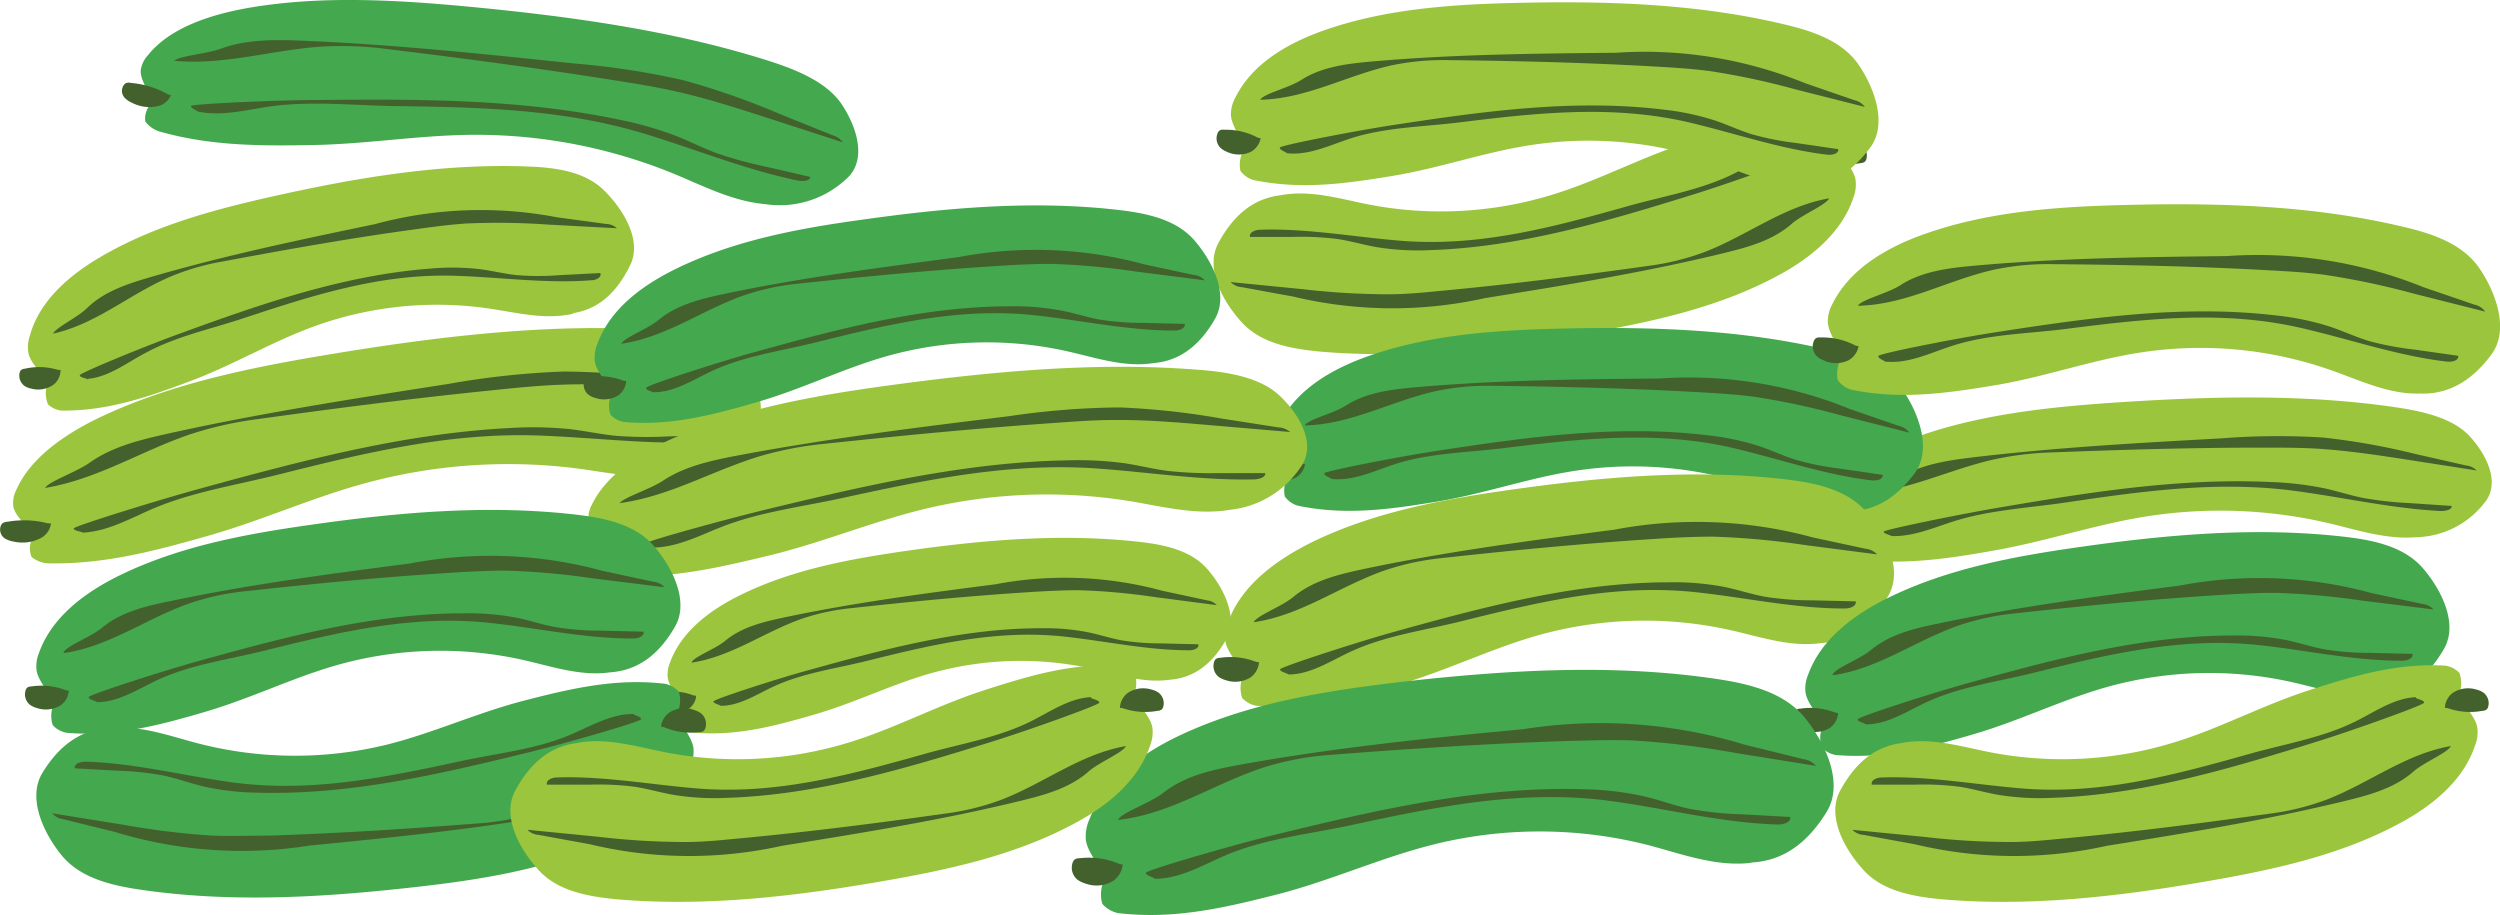 <svg id="Layer_1" data-name="Layer 1" xmlns="http://www.w3.org/2000/svg" viewBox="0 0 284.77 104.23"><defs><style>.cls-1{fill:#9bc53d;}.cls-2{fill:#43612d;}.cls-3{fill:#44a84f;}</style></defs><title>cucumbers</title><g id="_Group_" data-name="&lt;Group&gt;"><g id="_Group_2" data-name="&lt;Group&gt;"><path class="cls-1" d="M668.85,974.42c-3.25.41-5.43,2.52-7,5.42s0.47,6.66,2.68,9.07,5.68,3,8.92,3.31c10.1,0.87,20.27-.34,30.26-2.07,7.44-1.29,14.94-2.91,21.61-6.45,3.83-2,7.53-4.94,8.87-9.07a4,4,0,0,0,.22-2.06c-0.33-1.56-2.12-2.72-1.89-4.3a3.39,3.39,0,0,0-.14-1.85,2.8,2.8,0,0,0-1.61-.82c-5.5-.31-10.37,1.14-15.61,2.84s-9.86,4.21-15,5.82A43.22,43.22,0,0,1,679,975.47c-3.26-.64-6.56-1.66-9.84-1.1" transform="translate(-523.06 -952.17)"/></g><g id="_Group_3" data-name="&lt;Group&gt;"><path class="cls-2" d="M731.41,974.76c-0.36.78-3,1.8-4.29,2.93-2.08,1.83-4.85,2.61-7.54,3.27-9,2.21-18.2,3.69-27.38,5.17a48.54,48.54,0,0,1-21.84-.18l-5.85-1.07a1.94,1.94,0,0,1-1.27-.58l8.11,0.8a85.35,85.35,0,0,0,9.93.59c2.15,0,4.3-.24,6.44-0.44,7.73-.73,15.38-1.71,23.07-2.79a29,29,0,0,0,6.43-1.58c4.91-1.9,9-5.21,14.19-6.12" transform="translate(-523.06 -952.17)"/></g><g id="_Group_4" data-name="&lt;Group&gt;"><path class="cls-2" d="M727.42,969.19c-2.56.12-4.81,1.78-7.12,2.89-3.66,1.76-7.83,2.45-11.74,3.55-8.48,2.39-16.7,4.61-25.48,4-5.43-.4-11.06-1.48-16.49-1.29-0.54,0-1.27.29-1.14,0.82l4.85,0a32.43,32.43,0,0,1,5.16.24c1.48,0.23,2.92.66,4.4,0.92a29.49,29.49,0,0,0,6.12.34c10.27-.33,20.25-3.32,30.07-6.37,4.18-1.3,12.3-4.2,12.32-4.47s-0.63-.36-0.95-0.54" transform="translate(-523.06 -952.17)"/></g><g id="_Group_5" data-name="&lt;Group&gt;"><path class="cls-2" d="M731,970.43a7.7,7.7,0,0,0,4,.32,0.82,0.82,0,0,0,.47-0.15,0.64,0.64,0,0,0,.18-0.3,1.52,1.52,0,0,0-.54-1.63,2.3,2.3,0,0,0-.79-0.34,3.17,3.17,0,0,0-2.75.41,2.27,2.27,0,0,0-.85,1.67" transform="translate(-523.06 -952.17)"/></g></g><g id="_Group_6" data-name="&lt;Group&gt;"><g id="_Group_7" data-name="&lt;Group&gt;"><path class="cls-1" d="M728.4,973.28c3.27,0.09,5.75-1.68,7.7-4.31s0.54-6.65-1.29-9.37-5.16-3.85-8.32-4.61c-9.85-2.38-20.09-2.72-30.22-2.5-7.55.16-15.21,0.63-22.34,3.12-4.09,1.43-8.19,3.75-10.13,7.63a4,4,0,0,0-.53,2c0.09,1.59,1.69,3,1.22,4.53a3.39,3.39,0,0,0-.14,1.85,2.8,2.8,0,0,0,1.47,1.05c5.39,1.13,10.42.44,15.85-.46s10.38-2.68,15.67-3.5a43.22,43.22,0,0,1,21.16,2c3.13,1.12,6.24,2.63,9.56,2.57" transform="translate(-523.06 -952.17)"/></g><g id="_Group_8" data-name="&lt;Group&gt;"><path class="cls-2" d="M666.6,963.53c0.47-.72,3.24-1.33,4.68-2.25,2.33-1.5,5.19-1.85,8-2.1,9.25-.82,18.55-0.91,27.84-1a48.54,48.54,0,0,1,21.57,3.47l5.62,1.94a1.94,1.94,0,0,1,1.17.76l-7.9-2a85.35,85.35,0,0,0-9.73-2.08c-2.13-.28-4.28-0.41-6.43-0.53-7.75-.44-15.47-0.63-23.23-0.72a29,29,0,0,0-6.59.59c-5.14,1.14-9.68,3.8-14.95,3.92" transform="translate(-523.06 -952.17)"/></g><g id="_Group_9" data-name="&lt;Group&gt;"><path class="cls-2" d="M669.7,969.63c2.55,0.26,5-1,7.47-1.78,3.89-1.19,8.1-1.24,12.14-1.74,8.74-1.08,17.2-2,25.79-.08,5.3,1.22,10.71,3.13,16.11,3.76,0.54,0.06,1.3-.1,1.25-0.63l-4.8-.7a32.43,32.43,0,0,1-5.06-1c-1.43-.45-2.79-1.09-4.21-1.57a29.49,29.49,0,0,0-6-1.25c-10.21-1.22-20.52.23-30.68,1.78-4.32.66-12.79,2.3-12.86,2.56s0.57,0.45.86,0.67" transform="translate(-523.06 -952.17)"/></g><g id="_Group_10" data-name="&lt;Group&gt;"><path class="cls-2" d="M666.35,967.86a7.7,7.7,0,0,0-3.86-.91,0.82,0.82,0,0,0-.49.07,0.64,0.64,0,0,0-.22.27,1.52,1.52,0,0,0,.28,1.7,2.3,2.3,0,0,0,.73.46,3.17,3.17,0,0,0,2.78,0,2.27,2.27,0,0,0,1.09-1.53" transform="translate(-523.06 -952.17)"/></g></g><g id="_Group_11" data-name="&lt;Group&gt;"><g id="_Group_12" data-name="&lt;Group&gt;"><path class="cls-1" d="M588.46,987.82c3.07-.53,5-2.63,6.38-5.44s-0.74-6.3-2.94-8.49-5.52-2.63-8.61-2.75c-9.62-.39-19.22,1.2-28.62,3.28-7,1.55-14.05,3.41-20.23,7.06-3.55,2.09-6.93,5-8,9a3.84,3.84,0,0,0-.12,2c0.38,1.47,2.13,2.49,2,4a3.22,3.22,0,0,0,.21,1.75,2.66,2.66,0,0,0,1.56.71c5.23,0.05,9.79-1.53,14.68-3.37s9.17-4.42,13.95-6.18a41.06,41.06,0,0,1,20.08-2.07c3.12,0.46,6.3,1.29,9.38.62" transform="translate(-523.06 -952.17)"/></g><g id="_Group_13" data-name="&lt;Group&gt;"><path class="cls-2" d="M529.08,990.22c0.31-.75,2.77-1.84,3.94-3,1.89-1.83,4.49-2.69,7-3.43,8.47-2.49,17.11-4.29,25.75-6.09a46.11,46.11,0,0,1,20.73-.78l5.6,0.76a1.85,1.85,0,0,1,1.23.49l-7.73-.41a81.07,81.07,0,0,0-9.45-.13c-2,.13-4.07.42-6.09,0.7-7.3,1-14.52,2.29-21.77,3.65a27.51,27.51,0,0,0-6,1.78c-4.58,2-8.31,5.33-13.2,6.42" transform="translate(-523.06 -952.17)"/></g><g id="_Group_14" data-name="&lt;Group&gt;"><path class="cls-2" d="M533.1,995.32c2.42-.23,4.49-1.9,6.63-3,3.4-1.83,7.32-2.66,11-3.88,7.94-2.63,15.64-5.1,24-4.86,5.17,0.15,10.56.92,15.71,0.51,0.51,0,1.19-.33,1-0.82l-4.6.24a30.8,30.8,0,0,1-4.91,0c-1.42-.15-2.8-0.5-4.21-0.68a28,28,0,0,0-5.82-.05c-9.73.76-19.07,4-28.25,7.35-3.91,1.41-11.49,4.52-11.5,4.78s0.62,0.31.92,0.47" transform="translate(-523.06 -952.17)"/></g><g id="_Group_15" data-name="&lt;Group&gt;"><path class="cls-2" d="M529.65,994.3a7.31,7.31,0,0,0-3.76-.13,0.78,0.78,0,0,0-.44.16,0.61,0.61,0,0,0-.15.29,1.44,1.44,0,0,0,.58,1.53,2.18,2.18,0,0,0,.76.29,3,3,0,0,0,2.59-.51,2.16,2.16,0,0,0,.73-1.62" transform="translate(-523.06 -952.17)"/></g></g><g id="_Group_16" data-name="&lt;Group&gt;"><g id="_Group_17" data-name="&lt;Group&gt;"><path class="cls-1" d="M798.34,1013.36a10.11,10.11,0,0,0,7.69-3.88c1.9-2.24.32-5.45-1.62-7.58s-5.38-2.89-8.61-3.36c-10.1-1.47-20.51-1.24-30.81-.58-7.67.49-15.44,1.25-22.6,3.63-4.11,1.36-8.2,3.45-10,6.71a2.82,2.82,0,0,0-.47,1.66c0.15,1.29,1.82,2.37,1.39,3.64a2.25,2.25,0,0,0-.08,1.51,2.89,2.89,0,0,0,1.53.79c5.52,0.66,10.61-.15,16.1-1.14,5.34-1,10.46-2.68,15.81-3.62a54.26,54.26,0,0,1,21.58.61c3.22,0.76,6.43,1.84,9.81,1.63" transform="translate(-523.06 -952.17)"/></g><g id="_Group_18" data-name="&lt;Group&gt;"><path class="cls-2" d="M735.19,1008.41c0.46-.61,3.25-1.24,4.68-2.06,2.32-1.34,5.22-1.76,8-2.09,9.38-1.12,18.83-1.64,28.27-2.16a82,82,0,0,1,11.55-.09,78.57,78.57,0,0,1,10.49,1.87l5.78,1.31a2,2,0,0,1,1.21.57l-8.1-1.26c-3.3-.51-6.6-1-10-1.22-2.18-.13-4.37-0.12-6.56-0.12-7.9,0-15.74.24-23.64,0.54a36.63,36.63,0,0,0-6.68.8c-5.19,1.18-9.71,3.56-15.06,3.92" transform="translate(-523.06 -952.17)"/></g><g id="_Group_19" data-name="&lt;Group&gt;"><path class="cls-2" d="M738.54,1013.23c2.6,0.09,5.07-1.09,7.53-1.82,3.91-1.16,8.2-1.4,12.28-2,8.85-1.31,17.42-2.5,26.21-1.31,5.43,0.73,11,2,16.51,2.28,0.55,0,1.32-.14,1.25-0.58l-4.9-.33a40.2,40.2,0,0,1-5.18-.58c-1.47-.3-2.87-0.75-4.33-1.08a36.47,36.47,0,0,0-6.14-.73c-10.42-.5-20.86,1.18-31.13,2.93-4.37.74-12.93,2.49-13,2.71s0.6,0.34.89,0.51" transform="translate(-523.06 -952.17)"/></g><g id="_Group_20" data-name="&lt;Group&gt;"><path class="cls-2" d="M735.07,1012a9.41,9.41,0,0,0-4-.55,1,1,0,0,0-.49.08,0.57,0.57,0,0,0-.21.23,1.06,1.06,0,0,0,.34,1.37,2.46,2.46,0,0,0,.76.34,4,4,0,0,0,2.83-.12,2,2,0,0,0,1.06-1.3" transform="translate(-523.06 -952.17)"/></g></g><g id="_Group_21" data-name="&lt;Group&gt;"><g id="_Group_22" data-name="&lt;Group&gt;"><path class="cls-3" d="M733.46,1010.38c3.27,0.09,5.75-1.68,7.7-4.31s0.54-6.65-1.29-9.37-5.16-3.85-8.32-4.61c-9.85-2.38-20.09-2.72-30.22-2.5-7.55.16-15.21,0.63-22.34,3.12-4.09,1.43-8.19,3.75-10.13,7.63a4,4,0,0,0-.53,2c0.09,1.59,1.69,3,1.22,4.53a3.39,3.39,0,0,0-.14,1.85,2.8,2.8,0,0,0,1.47,1.05c5.39,1.13,10.42.44,15.85-.46s10.38-2.68,15.67-3.5a43.22,43.22,0,0,1,21.16,2c3.13,1.12,6.24,2.63,9.56,2.57" transform="translate(-523.06 -952.17)"/></g><g id="_Group_23" data-name="&lt;Group&gt;"><path class="cls-2" d="M671.66,1000.63c0.47-.72,3.24-1.33,4.68-2.25,2.33-1.5,5.19-1.85,8-2.1,9.25-.82,18.55-0.91,27.84-1a48.54,48.54,0,0,1,21.57,3.47l5.62,1.94a1.94,1.94,0,0,1,1.17.76l-7.9-2a85.35,85.35,0,0,0-9.73-2.08c-2.13-.28-4.28-0.41-6.43-0.53-7.75-.44-15.47-0.63-23.23-0.72a29,29,0,0,0-6.59.59c-5.14,1.14-9.68,3.8-14.95,3.92" transform="translate(-523.06 -952.17)"/></g><g id="_Group_24" data-name="&lt;Group&gt;"><path class="cls-2" d="M674.76,1006.73c2.55,0.26,5-1,7.47-1.78,3.89-1.19,8.1-1.24,12.14-1.74,8.74-1.08,17.2-2,25.79-.08,5.3,1.22,10.71,3.13,16.11,3.76,0.54,0.06,1.3-.1,1.25-0.63l-4.8-.7a32.43,32.43,0,0,1-5.06-1c-1.43-.45-2.79-1.09-4.21-1.57a29.49,29.49,0,0,0-6-1.25c-10.21-1.22-20.52.23-30.68,1.78-4.32.66-12.79,2.3-12.86,2.56s0.57,0.45.86,0.67" transform="translate(-523.06 -952.17)"/></g><g id="_Group_25" data-name="&lt;Group&gt;"><path class="cls-2" d="M671.41,1005a7.7,7.7,0,0,0-3.86-.91,0.82,0.82,0,0,0-.49.07,0.64,0.64,0,0,0-.22.27,1.52,1.52,0,0,0,.28,1.7,2.3,2.3,0,0,0,.73.46,3.17,3.17,0,0,0,2.78,0,2.27,2.27,0,0,0,1.09-1.53" transform="translate(-523.06 -952.17)"/></g></g><g id="_Group_26" data-name="&lt;Group&gt;"><g id="_Group_27" data-name="&lt;Group&gt;"><path class="cls-1" d="M600.68,1006.22a11.57,11.57,0,0,0,8.31-5.29c1.91-2.76-.25-6.24-2.71-8.44s-6.45-2.68-10.19-2.84c-11.66-.53-23.5.91-35.15,2.83-8.68,1.43-17.44,3.17-25.33,6.69-4.53,2-8.95,4.86-10.68,8.78a3.23,3.23,0,0,0-.35,1.94c0.31,1.46,2.34,2.49,2,4a2.58,2.58,0,0,0,.08,1.73,3.31,3.31,0,0,0,1.83.72c6.36,0.13,12.06-1.37,18.21-3.12,6-1.7,11.61-4.24,17.6-5.91a62.09,62.09,0,0,1,24.64-1.76c3.75,0.5,7.53,1.36,11.35.75" transform="translate(-523.06 -952.17)"/></g><g id="_Group_28" data-name="&lt;Group&gt;"><path class="cls-2" d="M528.21,1007.73c0.45-.74,3.56-1.78,5.1-2.88,2.49-1.78,5.74-2.59,8.89-3.29,10.55-2.34,21.26-4,31.95-5.66a93.81,93.81,0,0,1,13.14-1.41,89.91,89.91,0,0,1,12.16.94l6.73,0.83a2.34,2.34,0,0,1,1.44.51l-9.37-.51c-3.81-.21-7.64-0.42-11.48-0.26-2.5.1-5,.35-7.48,0.61-9,.91-17.9,2.05-26.86,3.3a41.92,41.92,0,0,0-7.52,1.67c-5.77,1.93-10.66,5.16-16.71,6.17" transform="translate(-523.06 -952.17)"/></g><g id="_Group_29" data-name="&lt;Group&gt;"><path class="cls-2" d="M532.58,1012.84c3-.19,5.65-1.81,8.37-2.92,4.32-1.76,9.18-2.53,13.76-3.68,9.93-2.49,19.55-4.82,29.7-4.46,6.27,0.22,12.75,1.07,19.05.73,0.62,0,1.48-.31,1.36-0.8l-5.62.17a46,46,0,0,1-6-.07c-1.71-.17-3.36-0.53-5.06-0.74a41.73,41.73,0,0,0-7.08-.14c-11.92.61-23.61,3.71-35.12,6.87-4.9,1.34-14.44,4.3-14.48,4.56s0.72,0.32,1.07.48" transform="translate(-523.06 -952.17)"/></g><g id="_Group_30" data-name="&lt;Group&gt;"><path class="cls-2" d="M528.49,1011.78a10.77,10.77,0,0,0-4.56-.18,1.17,1.17,0,0,0-.55.15,0.66,0.66,0,0,0-.22.29,1.21,1.21,0,0,0,.55,1.52,2.82,2.82,0,0,0,.9.3,4.52,4.52,0,0,0,3.21-.46,2.23,2.23,0,0,0,1.05-1.6" transform="translate(-523.06 -952.17)"/></g></g><g id="_Group_31" data-name="&lt;Group&gt;"><g id="_Group_32" data-name="&lt;Group&gt;"><path class="cls-1" d="M663.06,1010.25a11.08,11.08,0,0,0,8.12-4.82c1.91-2.59-.05-6-2.34-8.17s-6.1-2.76-9.67-3c-11.15-.85-22.53.17-33.74,1.66-8.35,1.11-16.8,2.51-24.45,5.64-4.4,1.8-8.71,4.39-10.49,8.08a3.09,3.09,0,0,0-.39,1.85c0.26,1.41,2.16,2.46,1.79,3.87a2.47,2.47,0,0,0,0,1.66,3.17,3.17,0,0,0,1.73.75c6.08,0.31,11.59-1,17.53-2.44,5.77-1.45,11.25-3.71,17-5.13a59.49,59.49,0,0,1,23.65-.94c3.57,0.59,7.17,1.53,10.85,1.06" transform="translate(-523.06 -952.17)"/></g><g id="_Group_33" data-name="&lt;Group&gt;"><path class="cls-2" d="M593.61,1009.52c0.46-.7,3.46-1.59,5-2.61,2.43-1.63,5.58-2.31,8.61-2.88,10.18-1.92,20.48-3.19,30.76-4.45a89.88,89.88,0,0,1,12.63-1,86.14,86.14,0,0,1,11.62,1.27l6.42,1a2.24,2.24,0,0,1,1.37.53l-9-.77c-3.64-.31-7.3-0.63-11-0.6-2.39,0-4.79.19-7.18,0.36-8.64.6-17.2,1.43-25.82,2.35a40.16,40.16,0,0,0-7.25,1.37c-5.59,1.67-10.36,4.62-16.19,5.4" transform="translate(-523.06 -952.17)"/></g><g id="_Group_34" data-name="&lt;Group&gt;"><path class="cls-2" d="M597.64,1014.54c2.85-.09,5.47-1.56,8.11-2.54,4.19-1.56,8.86-2.14,13.29-3.11,9.59-2.09,18.87-4,28.58-3.38,6,0.4,12.17,1.4,18.23,1.27,0.6,0,1.43-.25,1.32-0.72h-5.39a44.07,44.07,0,0,1-5.71-.25c-1.63-.21-3.2-0.61-4.82-0.86a40,40,0,0,0-6.77-.34c-11.43.22-22.73,2.84-33.84,5.52-4.73,1.14-14,3.68-14,3.93s0.68,0.33,1,.49" transform="translate(-523.06 -952.17)"/></g><g id="_Group_35" data-name="&lt;Group&gt;"><path class="cls-2" d="M593.75,1013.4a10.32,10.32,0,0,0-4.37-.31,1.13,1.13,0,0,0-.53.13,0.63,0.63,0,0,0-.22.27,1.16,1.16,0,0,0,.48,1.47,2.7,2.7,0,0,0,.85.31,4.33,4.33,0,0,0,3.09-.35,2.13,2.13,0,0,0,1.06-1.5" transform="translate(-523.06 -952.17)"/></g></g><g id="_Group_36" data-name="&lt;Group&gt;"><g id="_Group_37" data-name="&lt;Group&gt;"><path class="cls-3" d="M610.42,975.45a11.08,11.08,0,0,0,9-2.86c2.44-2.09,1.3-5.84-.44-8.48s-5.32-4.06-8.74-5.13c-10.67-3.34-22-4.91-33.25-6-8.39-.8-16.93-1.33-25.1,0-4.69.76-9.48,2.31-12,5.51a3.09,3.09,0,0,0-.8,1.71c-0.07,1.43,1.56,2.88.87,4.18a2.47,2.47,0,0,0-.35,1.62,3.17,3.17,0,0,0,1.52,1.12c5.86,1.68,11.51,1.68,17.63,1.57,6-.11,11.79-1.08,17.75-1.16a59.49,59.49,0,0,1,23.25,4.41c3.35,1.38,6.64,3.11,10.33,3.47" transform="translate(-523.06 -952.17)"/></g><g id="_Group_38" data-name="&lt;Group&gt;"><path class="cls-2" d="M542.92,959.09c0.6-.58,3.73-0.77,5.43-1.42,2.74-1,6-1,9-.87,10.35,0.42,20.67,1.5,31,2.59a89.88,89.88,0,0,1,12.52,1.91,86.14,86.14,0,0,1,11,3.85l6,2.42a2.24,2.24,0,0,1,1.21.82l-8.55-2.77c-3.48-1.13-7-2.26-10.57-3.06-2.34-.52-4.71-0.9-7.08-1.27-8.55-1.36-17.08-2.48-25.68-3.53a40.16,40.16,0,0,0-7.37-.29c-5.82.37-11.14,2.17-17,1.62" transform="translate(-523.06 -952.17)"/></g><g id="_Group_39" data-name="&lt;Group&gt;"><path class="cls-2" d="M545.71,964.9c2.8,0.55,5.68-.29,8.47-0.65,4.44-.57,9.12-0.09,13.64,0,9.81,0.13,19.29.32,28.61,3.14,5.75,1.74,11.55,4.11,17.47,5.34,0.59,0.12,1.45.07,1.45-.41l-5.25-1.21a44.07,44.07,0,0,1-5.51-1.53c-1.54-.58-3-1.32-4.5-1.92a40,40,0,0,0-6.52-1.86c-11.19-2.36-22.78-2.35-34.21-2.24-4.86,0-14.43.45-14.53,0.68s0.59,0.47.88,0.71" transform="translate(-523.06 -952.17)"/></g><g id="_Group_40" data-name="&lt;Group&gt;"><path class="cls-2" d="M542.18,962.91a10.32,10.32,0,0,0-4.18-1.29,1.13,1.13,0,0,0-.55,0,0.63,0.63,0,0,0-.27.21,1.16,1.16,0,0,0,.14,1.54,2.7,2.7,0,0,0,.76.5,4.33,4.33,0,0,0,3.08.36,2.13,2.13,0,0,0,1.37-1.22" transform="translate(-523.06 -952.17)"/></g></g><g id="_Group_41" data-name="&lt;Group&gt;"><g id="_Group_42" data-name="&lt;Group&gt;"><path class="cls-3" d="M592.83,1028.73c3.26-.31,5.51-2.36,7.13-5.2s-0.27-6.67-2.4-9.15-5.59-3.2-8.81-3.58c-10.07-1.18-20.27-.28-30.3,1.15-7.47,1.06-15,2.45-21.8,5.78-3.89,1.91-7.68,4.71-9.14,8.79a4,4,0,0,0-.28,2.05c0.28,1.57,2,2.78,1.76,4.35a3.39,3.39,0,0,0,.08,1.85,2.8,2.8,0,0,0,1.59.87c5.49,0.48,10.4-.82,15.68-2.36s10-3.9,15.14-5.36a43.22,43.22,0,0,1,21.24-.56c3.24,0.74,6.51,1.86,9.8,1.4" transform="translate(-523.06 -952.17)"/></g><g id="_Group_43" data-name="&lt;Group&gt;"><path class="cls-2" d="M530.31,1026.47c0.38-.77,3.06-1.71,4.38-2.8,2.13-1.77,4.93-2.46,7.64-3,9.09-1.93,18.31-3.13,27.52-4.33a48.54,48.54,0,0,1,21.83.85l5.82,1.25a1.94,1.94,0,0,1,1.25.62l-8.08-1a85.35,85.35,0,0,0-9.91-.89c-2.15,0-4.3.11-6.45,0.25-7.75.49-15.43,1.23-23.15,2.08a29,29,0,0,0-6.47,1.38c-5,1.75-9.16,4.93-14.37,5.68" transform="translate(-523.06 -952.17)"/></g><g id="_Group_44" data-name="&lt;Group&gt;"><path class="cls-2" d="M534.12,1032.15c2.56,0,4.86-1.63,7.2-2.67,3.72-1.65,7.9-2.21,11.84-3.19,8.55-2.13,16.83-4.1,25.59-3.18,5.41,0.57,11,1.82,16.45,1.79,0.54,0,1.28-.25,1.16-0.78l-4.85-.11a32.43,32.43,0,0,1-5.15-.4c-1.47-.27-2.9-0.75-4.37-1.06a29.49,29.49,0,0,0-6.11-.52c-10.28,0-20.35,2.7-30.25,5.45-4.21,1.17-12.42,3.82-12.46,4.09s0.62,0.38.93,0.57" transform="translate(-523.06 -952.17)"/></g><g id="_Group_45" data-name="&lt;Group&gt;"><path class="cls-2" d="M530.58,1030.8a7.7,7.7,0,0,0-3.94-.44,0.82,0.82,0,0,0-.47.13,0.64,0.64,0,0,0-.19.3,1.52,1.52,0,0,0,.48,1.65,2.3,2.3,0,0,0,.78.37,3.17,3.17,0,0,0,2.76-.32,2.27,2.27,0,0,0,.9-1.65" transform="translate(-523.06 -952.17)"/></g></g><g id="_Group_46" data-name="&lt;Group&gt;"><g id="_Group_47" data-name="&lt;Group&gt;"><path class="cls-3" d="M654.55,993.52c3.17-.3,5.35-2.29,6.92-5.05s-0.26-6.48-2.33-8.89-5.43-3.11-8.56-3.48c-9.78-1.15-19.68-.27-29.43,1.11-7.26,1-14.59,2.38-21.17,5.62-3.78,1.86-7.46,4.57-8.88,8.54a3.92,3.92,0,0,0-.28,2c0.27,1.53,2,2.7,1.7,4.23a3.29,3.29,0,0,0,.08,1.8,2.72,2.72,0,0,0,1.54.84c5.33,0.46,10.1-.8,15.23-2.29s9.7-3.79,14.7-5.21a42,42,0,0,1,20.63-.54c3.15,0.71,6.32,1.8,9.52,1.36" transform="translate(-523.06 -952.17)"/></g><g id="_Group_48" data-name="&lt;Group&gt;"><path class="cls-2" d="M593.83,991.33c0.37-.75,3-1.66,4.25-2.72,2.07-1.72,4.79-2.39,7.42-2.95,8.82-1.87,17.78-3,26.73-4.2a47.14,47.14,0,0,1,21.2.83l5.65,1.21a1.89,1.89,0,0,1,1.21.6l-7.85-1a82.88,82.88,0,0,0-9.62-.87c-2.09,0-4.18.11-6.26,0.24-7.52.48-15,1.2-22.48,2a28.13,28.13,0,0,0-6.28,1.34c-4.82,1.7-8.89,4.79-14,5.52" transform="translate(-523.06 -952.17)"/></g><g id="_Group_49" data-name="&lt;Group&gt;"><path class="cls-2" d="M597.53,996.85c2.48,0,4.72-1.58,7-2.59,3.61-1.6,7.67-2.14,11.5-3.1,8.3-2.07,16.34-4,24.85-3.08,5.25,0.55,10.69,1.76,16,1.74,0.52,0,1.24-.25,1.13-0.76l-4.71-.11a31.49,31.49,0,0,1-5-.38c-1.43-.26-2.82-0.73-4.24-1a28.64,28.64,0,0,0-5.93-.51c-10,0-19.76,2.62-29.37,5.29-4.09,1.14-12.07,3.71-12.1,4s0.6,0.37.9,0.55" transform="translate(-523.06 -952.17)"/></g><g id="_Group_50" data-name="&lt;Group&gt;"><path class="cls-2" d="M594.09,995.54a7.48,7.48,0,0,0-3.83-.43,0.8,0.8,0,0,0-.46.13,0.63,0.63,0,0,0-.18.29,1.47,1.47,0,0,0,.47,1.6,2.23,2.23,0,0,0,.75.36,3.08,3.08,0,0,0,2.68-.31,2.21,2.21,0,0,0,.87-1.6" transform="translate(-523.06 -952.17)"/></g></g><g id="_Group_51" data-name="&lt;Group&gt;"><g id="_Group_52" data-name="&lt;Group&gt;"><path class="cls-1" d="M656.49,1029.58c2.85-.27,4.81-2.06,6.23-4.55s-0.23-5.83-2.1-8-4.88-2.8-7.7-3.13c-8.8-1-17.72-.25-26.49,1-6.53.93-13.13,2.14-19.05,5.06-3.4,1.67-6.71,4.12-8,7.68a3.53,3.53,0,0,0-.25,1.79c0.25,1.37,1.78,2.43,1.53,3.81a3,3,0,0,0,.07,1.62,2.45,2.45,0,0,0,1.39.76c4.79,0.42,9.09-.72,13.71-2.06s8.73-3.41,13.23-4.69a37.78,37.78,0,0,1,18.57-.49c2.83,0.64,5.69,1.62,8.57,1.23" transform="translate(-523.06 -952.17)"/></g><g id="_Group_53" data-name="&lt;Group&gt;"><path class="cls-2" d="M601.84,1027.61c0.34-.67,2.67-1.49,3.83-2.45,1.86-1.55,4.31-2.15,6.68-2.65,7.94-1.69,16-2.74,24.06-3.78a42.43,42.43,0,0,1,19.08.74l5.08,1.09a1.7,1.7,0,0,1,1.09.54l-7.07-.92a74.6,74.6,0,0,0-8.66-.78c-1.88,0-3.76.1-5.64,0.22-6.77.43-13.49,1.08-20.23,1.82a25.32,25.32,0,0,0-5.66,1.21c-4.34,1.53-8,4.31-12.56,5" transform="translate(-523.06 -952.17)"/></g><g id="_Group_54" data-name="&lt;Group&gt;"><path class="cls-2" d="M605.17,1032.57c2.24,0,4.25-1.43,6.29-2.33,3.25-1.44,6.9-1.93,10.35-2.79,7.47-1.86,14.71-3.58,22.37-2.78,4.73,0.5,9.62,1.59,14.38,1.57,0.47,0,1.12-.22,1-0.68l-4.24-.1a28.35,28.35,0,0,1-4.5-.35c-1.29-.24-2.54-0.65-3.82-0.92a25.78,25.78,0,0,0-5.34-.46c-9,0-17.78,2.36-26.44,4.76-3.68,1-10.86,3.34-10.89,3.57s0.54,0.33.81,0.5" transform="translate(-523.06 -952.17)"/></g><g id="_Group_55" data-name="&lt;Group&gt;"><path class="cls-2" d="M602.07,1031.39a6.73,6.73,0,0,0-3.44-.38,0.72,0.72,0,0,0-.41.11,0.56,0.56,0,0,0-.16.26,1.33,1.33,0,0,0,.42,1.44,2,2,0,0,0,.68.32,2.77,2.77,0,0,0,2.42-.28,2,2,0,0,0,.78-1.44" transform="translate(-523.06 -952.17)"/></g></g><g id="_Group_56" data-name="&lt;Group&gt;"><g id="_Group_57" data-name="&lt;Group&gt;"><path class="cls-1" d="M730.77,1025.4c3.39-.32,5.72-2.45,7.4-5.4s-0.28-6.92-2.5-9.5-5.8-3.32-9.15-3.72c-10.45-1.23-21-.29-31.47,1.19-7.76,1.1-15.6,2.55-22.63,6-4,2-8,4.89-9.49,9.13a4.2,4.2,0,0,0-.29,2.13c0.29,1.63,2.12,2.89,1.82,4.52a3.52,3.52,0,0,0,.09,1.92,2.91,2.91,0,0,0,1.65.9c5.7,0.49,10.8-.85,16.29-2.45,5.34-1.55,10.37-4.05,15.72-5.57a44.88,44.88,0,0,1,22.06-.58c3.36,0.76,6.76,1.93,10.18,1.46" transform="translate(-523.06 -952.17)"/></g><g id="_Group_58" data-name="&lt;Group&gt;"><path class="cls-2" d="M665.85,1023.06c0.4-.8,3.18-1.77,4.55-2.91,2.21-1.84,5.12-2.55,7.93-3.15,9.43-2,19-3.25,28.58-4.49a50.4,50.4,0,0,1,22.66.88l6,1.29a2,2,0,0,1,1.3.64l-8.39-1.09a88.62,88.62,0,0,0-10.29-.93c-2.23,0-4.47.11-6.7,0.26-8,.51-16,1.28-24,2.16a30.07,30.07,0,0,0-6.72,1.43c-5.16,1.81-9.51,5.12-14.92,5.9" transform="translate(-523.06 -952.17)"/></g><g id="_Group_59" data-name="&lt;Group&gt;"><path class="cls-2" d="M669.81,1029c2.66,0,5-1.69,7.48-2.77,3.86-1.71,8.2-2.29,12.29-3.31,8.88-2.21,17.47-4.26,26.57-3.3,5.62,0.59,11.43,1.89,17.08,1.86,0.56,0,1.33-.26,1.21-0.81l-5-.12a33.67,33.67,0,0,1-5.35-.41c-1.53-.28-3-0.78-4.54-1.1a30.62,30.62,0,0,0-6.34-.54c-10.67,0-21.13,2.8-31.41,5.66-4.38,1.22-12.9,4-12.93,4.25s0.64,0.39,1,.59" transform="translate(-523.06 -952.17)"/></g><g id="_Group_60" data-name="&lt;Group&gt;"><path class="cls-2" d="M666.13,1027.56a8,8,0,0,0-4.09-.46,0.85,0.85,0,0,0-.49.14,0.67,0.67,0,0,0-.19.31,1.58,1.58,0,0,0,.5,1.71,2.39,2.39,0,0,0,.81.38,3.29,3.29,0,0,0,2.87-.33,2.36,2.36,0,0,0,.93-1.71" transform="translate(-523.06 -952.17)"/></g></g><g id="_Group_61" data-name="&lt;Group&gt;"><g id="_Group_62" data-name="&lt;Group&gt;"><path class="cls-1" d="M798.88,997c3.4,0.08,6-1.76,8-4.49s0.54-6.91-1.36-9.73-5.37-4-8.65-4.76c-10.24-2.45-20.86-2.76-31.39-2.51-7.84.18-15.79,0.7-23.18,3.31-4.25,1.5-8.49,3.92-10.5,7.95a4.2,4.2,0,0,0-.54,2.08c0.1,1.65,1.76,3.12,1.28,4.7a3.52,3.52,0,0,0-.14,1.92,2.91,2.91,0,0,0,1.53,1.09c5.6,1.16,10.82.42,16.46-.52,5.48-.91,10.77-2.81,16.26-3.68a44.88,44.88,0,0,1,22,2c3.25,1.15,6.49,2.71,9.93,2.64" transform="translate(-523.06 -952.17)"/></g><g id="_Group_63" data-name="&lt;Group&gt;"><path class="cls-2" d="M734.68,987c0.49-.74,3.36-1.39,4.86-2.35,2.41-1.56,5.39-1.94,8.25-2.2,9.6-.88,19.26-1,28.91-1.11a50.4,50.4,0,0,1,22.4,3.54l5.84,2a2,2,0,0,1,1.21.79l-8.21-2.07a88.62,88.62,0,0,0-10.11-2.13c-2.22-.29-4.45-0.41-6.68-0.53-8-.44-16.06-0.61-24.12-0.68a30.07,30.07,0,0,0-6.84.63c-5.34,1.2-10,4-15.51,4.11" transform="translate(-523.06 -952.17)"/></g><g id="_Group_64" data-name="&lt;Group&gt;"><path class="cls-2" d="M737.92,993.36c2.64,0.26,5.21-1.09,7.75-1.87,4-1.25,8.41-1.31,12.6-1.84,9.08-1.15,17.85-2.18,26.78-.15,5.51,1.25,11.13,3.22,16.74,3.86,0.56,0.06,1.35-.11,1.29-0.66l-5-.71a33.67,33.67,0,0,1-5.26-1c-1.49-.46-2.9-1.13-4.38-1.62a30.62,30.62,0,0,0-6.23-1.28c-10.6-1.24-21.31.3-31.85,1.93-4.49.69-13.28,2.42-13.34,2.7s0.59,0.47.89,0.7" transform="translate(-523.06 -952.17)"/></g><g id="_Group_65" data-name="&lt;Group&gt;"><path class="cls-2" d="M734.43,991.54a8,8,0,0,0-4-.93,0.85,0.85,0,0,0-.51.08,0.67,0.67,0,0,0-.23.28,1.58,1.58,0,0,0,.3,1.76,2.39,2.39,0,0,0,.76.47,3.29,3.29,0,0,0,2.89,0,2.36,2.36,0,0,0,1.13-1.59" transform="translate(-523.06 -952.17)"/></g></g><g id="_Group_66" data-name="&lt;Group&gt;"><g id="_Group_67" data-name="&lt;Group&gt;"><path class="cls-3" d="M794.33,1031.26c3.26-.31,5.51-2.36,7.13-5.2s-0.27-6.67-2.4-9.15-5.59-3.2-8.81-3.58c-10.07-1.18-20.27-.28-30.3,1.15-7.47,1.06-15,2.45-21.8,5.78-3.89,1.91-7.68,4.71-9.14,8.79a4,4,0,0,0-.28,2.05c0.28,1.57,2,2.78,1.76,4.35a3.39,3.39,0,0,0,.08,1.85,2.8,2.8,0,0,0,1.59.87c5.49,0.48,10.4-.82,15.68-2.36s10-3.9,15.14-5.36a43.22,43.22,0,0,1,21.24-.56c3.24,0.74,6.51,1.86,9.8,1.4" transform="translate(-523.06 -952.17)"/></g><g id="_Group_68" data-name="&lt;Group&gt;"><path class="cls-2" d="M731.81,1029c0.38-.77,3.06-1.71,4.38-2.8,2.13-1.77,4.93-2.46,7.64-3,9.09-1.93,18.31-3.13,27.52-4.33a48.54,48.54,0,0,1,21.83.85l5.82,1.25a1.94,1.94,0,0,1,1.25.62l-8.08-1a85.35,85.35,0,0,0-9.91-.89c-2.15,0-4.3.11-6.45,0.25-7.75.49-15.43,1.23-23.15,2.08a29,29,0,0,0-6.47,1.38c-5,1.75-9.16,4.93-14.37,5.68" transform="translate(-523.06 -952.17)"/></g><g id="_Group_69" data-name="&lt;Group&gt;"><path class="cls-2" d="M735.62,1034.68c2.56,0,4.86-1.63,7.2-2.67,3.72-1.65,7.9-2.21,11.84-3.19,8.55-2.13,16.83-4.1,25.59-3.18,5.41,0.57,11,1.82,16.45,1.79,0.54,0,1.28-.25,1.16-0.78l-4.85-.11a32.43,32.43,0,0,1-5.15-.4c-1.47-.27-2.9-0.75-4.37-1.06a29.49,29.49,0,0,0-6.11-.52c-10.28,0-20.35,2.7-30.25,5.45-4.21,1.17-12.42,3.82-12.46,4.09s0.62,0.38.93,0.57" transform="translate(-523.06 -952.17)"/></g><g id="_Group_70" data-name="&lt;Group&gt;"><path class="cls-2" d="M732.08,1033.33a7.7,7.7,0,0,0-3.94-.44,0.82,0.82,0,0,0-.47.13,0.64,0.64,0,0,0-.19.3A1.52,1.52,0,0,0,728,1035a2.3,2.3,0,0,0,.78.37,3.17,3.17,0,0,0,2.76-.32,2.27,2.27,0,0,0,.9-1.65" transform="translate(-523.06 -952.17)"/></g></g><g id="_Group_71" data-name="&lt;Group&gt;"><g id="_Group_72" data-name="&lt;Group&gt;"><path class="cls-3" d="M535.32,1035.13c-3.33.21-5.68,2.22-7.42,5.06s0.06,6.79,2.16,9.38,5.58,3.43,8.85,3.92c10.2,1.52,20.61.93,30.86-.21,7.64-.84,15.36-2,22.35-5.19,4-1.82,8-4.55,9.58-8.65a4.11,4.11,0,0,0,.35-2.08c-0.24-1.61-2-2.9-1.65-4.48a3.45,3.45,0,0,0,0-1.89,2.85,2.85,0,0,0-1.58-.93c-5.56-.66-10.6.51-16,1.9s-10.28,3.66-15.57,5a44,44,0,0,1-21.62-.11c-3.27-.85-6.56-2.09-9.92-1.74" transform="translate(-523.06 -952.17)"/></g><g id="_Group_73" data-name="&lt;Group&gt;"><path class="cls-2" d="M598.84,1039.4c-0.41.77-3.16,1.64-4.54,2.71-2.22,1.73-5.09,2.35-7.87,2.85-9.3,1.68-18.72,2.6-28.13,3.53a49.39,49.39,0,0,1-22.17-1.56l-5.88-1.45a2,2,0,0,1-1.25-.67l8.19,1.32a86.85,86.85,0,0,0,10.05,1.22c2.19,0.09,4.38,0,6.57,0,7.9-.26,15.73-0.77,23.61-1.38a29.47,29.47,0,0,0,6.63-1.2c5.11-1.62,9.47-4.73,14.79-5.33" transform="translate(-523.06 -952.17)"/></g><g id="_Group_74" data-name="&lt;Group&gt;"><path class="cls-2" d="M595.14,1033.5c-2.6,0-5,1.5-7.41,2.49-3.83,1.56-8.1,2-12.14,2.87-8.76,1.89-17.25,3.64-26.13,2.42-5.48-.75-11.14-2.2-16.67-2.35-0.55,0-1.31.22-1.21,0.76l4.93,0.27a33,33,0,0,1,5.22.56c1.49,0.32,2.93.85,4.41,1.21a30,30,0,0,0,6.2.73c10.45,0.31,20.78-2.1,30.94-4.59,4.32-1.06,12.76-3.49,12.8-3.77s-0.62-.4-0.93-0.61" transform="translate(-523.06 -952.17)"/></g><g id="_Group_75" data-name="&lt;Group&gt;"><path class="cls-2" d="M598.7,1035a7.83,7.83,0,0,0,4,.57,0.84,0.84,0,0,0,.49-0.12,0.66,0.66,0,0,0,.2-0.3,1.54,1.54,0,0,0-.44-1.69,2.34,2.34,0,0,0-.78-0.4,3.22,3.22,0,0,0-2.82.24,2.31,2.31,0,0,0-1,1.65" transform="translate(-523.06 -952.17)"/></g></g><g id="_Group_76" data-name="&lt;Group&gt;"><g id="_Group_77" data-name="&lt;Group&gt;"><path class="cls-3" d="M722.69,1050.41c3.79-.24,6.46-2.53,8.44-5.76s-0.07-7.73-2.45-10.68-6.35-3.9-10.07-4.46c-11.61-1.73-23.45-1.05-35.12.24-8.69,1-17.48,2.3-25.44,5.91-4.57,2.07-9.06,5.17-10.9,9.85a4.68,4.68,0,0,0-.4,2.36c0.27,1.83,2.26,3.29,1.87,5.1a3.93,3.93,0,0,0,0,2.15,3.25,3.25,0,0,0,1.8,1.06c6.33,0.75,12.06-.58,18.24-2.16,6-1.55,11.7-4.16,17.71-5.66a50,50,0,0,1,24.61.12c3.72,1,7.47,2.38,11.29,2" transform="translate(-523.06 -952.17)"/></g><g id="_Group_78" data-name="&lt;Group&gt;"><path class="cls-2" d="M650.41,1045.55c0.47-.87,3.6-1.86,5.17-3.08,2.53-2,5.8-2.67,9-3.24,10.59-1.91,21.3-3,32-4a56.21,56.21,0,0,1,25.23,1.77l6.69,1.65a2.25,2.25,0,0,1,1.42.76l-9.32-1.5a98.83,98.83,0,0,0-11.44-1.39c-2.49-.11-5,0-7.47.05-9,.29-17.9.87-26.87,1.57a33.54,33.54,0,0,0-7.54,1.36c-5.81,1.84-10.77,5.38-16.83,6.06" transform="translate(-523.06 -952.17)"/></g><g id="_Group_79" data-name="&lt;Group&gt;"><path class="cls-2" d="M654.61,1052.27c3,0,5.69-1.71,8.43-2.83,4.36-1.77,9.22-2.27,13.82-3.26,10-2.15,19.63-4.14,29.74-2.76,6.24,0.85,12.67,2.5,19,2.67,0.62,0,1.49-.25,1.37-0.86l-5.61-.31a37.55,37.55,0,0,1-5.95-.64c-1.7-.37-3.33-1-5-1.38a34.15,34.15,0,0,0-7.05-.83c-11.9-.35-23.65,2.39-35.21,5.22-4.92,1.2-14.52,4-14.56,4.29s0.7,0.46,1.06.69" transform="translate(-523.06 -952.17)"/></g><g id="_Group_80" data-name="&lt;Group&gt;"><path class="cls-2" d="M650.57,1050.58a8.91,8.91,0,0,0-4.54-.65,1,1,0,0,0-.55.14,0.75,0.75,0,0,0-.23.34,1.76,1.76,0,0,0,.5,1.93,2.66,2.66,0,0,0,.89.45,3.67,3.67,0,0,0,3.21-.27,2.63,2.63,0,0,0,1.1-1.87" transform="translate(-523.06 -952.17)"/></g></g><g id="_Group_81" data-name="&lt;Group&gt;"><g id="_Group_82" data-name="&lt;Group&gt;"><path class="cls-1" d="M588.75,1036.81c-3.25.41-5.43,2.52-7,5.42s0.47,6.66,2.68,9.07,5.68,3,8.92,3.31c10.1,0.87,20.27-.34,30.26-2.07,7.44-1.29,14.94-2.91,21.61-6.45,3.83-2,7.53-4.94,8.87-9.07a4,4,0,0,0,.22-2.06c-0.33-1.56-2.12-2.72-1.89-4.3a3.39,3.39,0,0,0-.14-1.85,2.8,2.8,0,0,0-1.61-.82c-5.5-.31-10.37,1.14-15.61,2.84s-9.86,4.21-15,5.82a43.22,43.22,0,0,1-21.22,1.21c-3.26-.64-6.56-1.66-9.84-1.1" transform="translate(-523.06 -952.17)"/></g><g id="_Group_83" data-name="&lt;Group&gt;"><path class="cls-2" d="M651.31,1037.15c-0.36.78-3,1.8-4.29,2.93-2.08,1.83-4.85,2.61-7.54,3.27-9,2.21-18.2,3.69-27.38,5.17a48.54,48.54,0,0,1-21.84-.18l-5.85-1.07a1.94,1.94,0,0,1-1.27-.58l8.11,0.8a85.35,85.35,0,0,0,9.93.59c2.15,0,4.3-.24,6.44-0.44,7.73-.73,15.38-1.71,23.07-2.79a29,29,0,0,0,6.43-1.58c4.91-1.9,9-5.21,14.19-6.12" transform="translate(-523.06 -952.17)"/></g><g id="_Group_84" data-name="&lt;Group&gt;"><path class="cls-2" d="M647.33,1031.58c-2.56.12-4.81,1.78-7.12,2.89-3.66,1.76-7.83,2.45-11.74,3.55-8.48,2.39-16.7,4.61-25.48,4-5.43-.4-11.06-1.48-16.49-1.29-0.54,0-1.27.29-1.14,0.82l4.85,0a32.43,32.43,0,0,1,5.16.24c1.48,0.23,2.92.66,4.4,0.92a29.49,29.49,0,0,0,6.12.34c10.27-.33,20.25-3.32,30.07-6.37,4.18-1.3,12.3-4.2,12.32-4.47s-0.63-.36-0.95-0.54" transform="translate(-523.06 -952.17)"/></g><g id="_Group_85" data-name="&lt;Group&gt;"><path class="cls-2" d="M650.91,1032.82a7.7,7.7,0,0,0,4,.32,0.82,0.82,0,0,0,.47-0.15,0.64,0.64,0,0,0,.18-0.3,1.52,1.52,0,0,0-.54-1.63,2.3,2.3,0,0,0-.79-0.34,3.17,3.17,0,0,0-2.75.41,2.27,2.27,0,0,0-.85,1.67" transform="translate(-523.06 -952.17)"/></g></g><g id="_Group_86" data-name="&lt;Group&gt;"><g id="_Group_87" data-name="&lt;Group&gt;"><path class="cls-1" d="M739.67,1036.81c-3.25.41-5.43,2.52-7,5.42s0.47,6.66,2.68,9.07,5.68,3,8.92,3.31c10.1,0.87,20.27-.34,30.26-2.07,7.44-1.29,14.94-2.91,21.61-6.45,3.83-2,7.53-4.94,8.87-9.07a4,4,0,0,0,.22-2.06c-0.33-1.56-2.12-2.72-1.89-4.3a3.39,3.39,0,0,0-.14-1.85,2.8,2.8,0,0,0-1.61-.82c-5.5-.31-10.37,1.14-15.61,2.84s-9.86,4.21-15,5.82a43.22,43.22,0,0,1-21.22,1.21c-3.26-.64-6.56-1.66-9.84-1.1" transform="translate(-523.06 -952.17)"/></g><g id="_Group_88" data-name="&lt;Group&gt;"><path class="cls-2" d="M802.23,1037.15c-0.36.78-3,1.8-4.29,2.93-2.08,1.83-4.85,2.61-7.54,3.27-9,2.21-18.2,3.69-27.38,5.17a48.54,48.54,0,0,1-21.84-.18l-5.85-1.07a1.94,1.94,0,0,1-1.27-.58l8.11,0.8a85.35,85.35,0,0,0,9.93.59c2.15,0,4.3-.24,6.44-0.44,7.73-.73,15.38-1.71,23.07-2.79a29,29,0,0,0,6.43-1.58c4.91-1.9,9-5.21,14.19-6.12" transform="translate(-523.06 -952.17)"/></g><g id="_Group_89" data-name="&lt;Group&gt;"><path class="cls-2" d="M798.24,1031.58c-2.56.12-4.81,1.78-7.12,2.89-3.66,1.76-7.83,2.45-11.74,3.55-8.48,2.39-16.7,4.61-25.48,4-5.43-.4-11.06-1.48-16.49-1.29-0.54,0-1.27.29-1.14,0.82l4.85,0a32.43,32.43,0,0,1,5.16.24c1.48,0.23,2.92.66,4.4,0.92a29.49,29.49,0,0,0,6.12.34c10.27-.33,20.25-3.32,30.07-6.37,4.18-1.3,12.3-4.2,12.32-4.47s-0.63-.36-0.95-0.54" transform="translate(-523.06 -952.17)"/></g><g id="_Group_90" data-name="&lt;Group&gt;"><path class="cls-2" d="M801.83,1032.82a7.7,7.7,0,0,0,4,.32,0.82,0.82,0,0,0,.47-0.15,0.64,0.64,0,0,0,.18-0.3,1.52,1.52,0,0,0-.54-1.63,2.3,2.3,0,0,0-.79-0.34,3.17,3.17,0,0,0-2.75.41,2.27,2.27,0,0,0-.85,1.67" transform="translate(-523.06 -952.17)"/></g></g></svg>